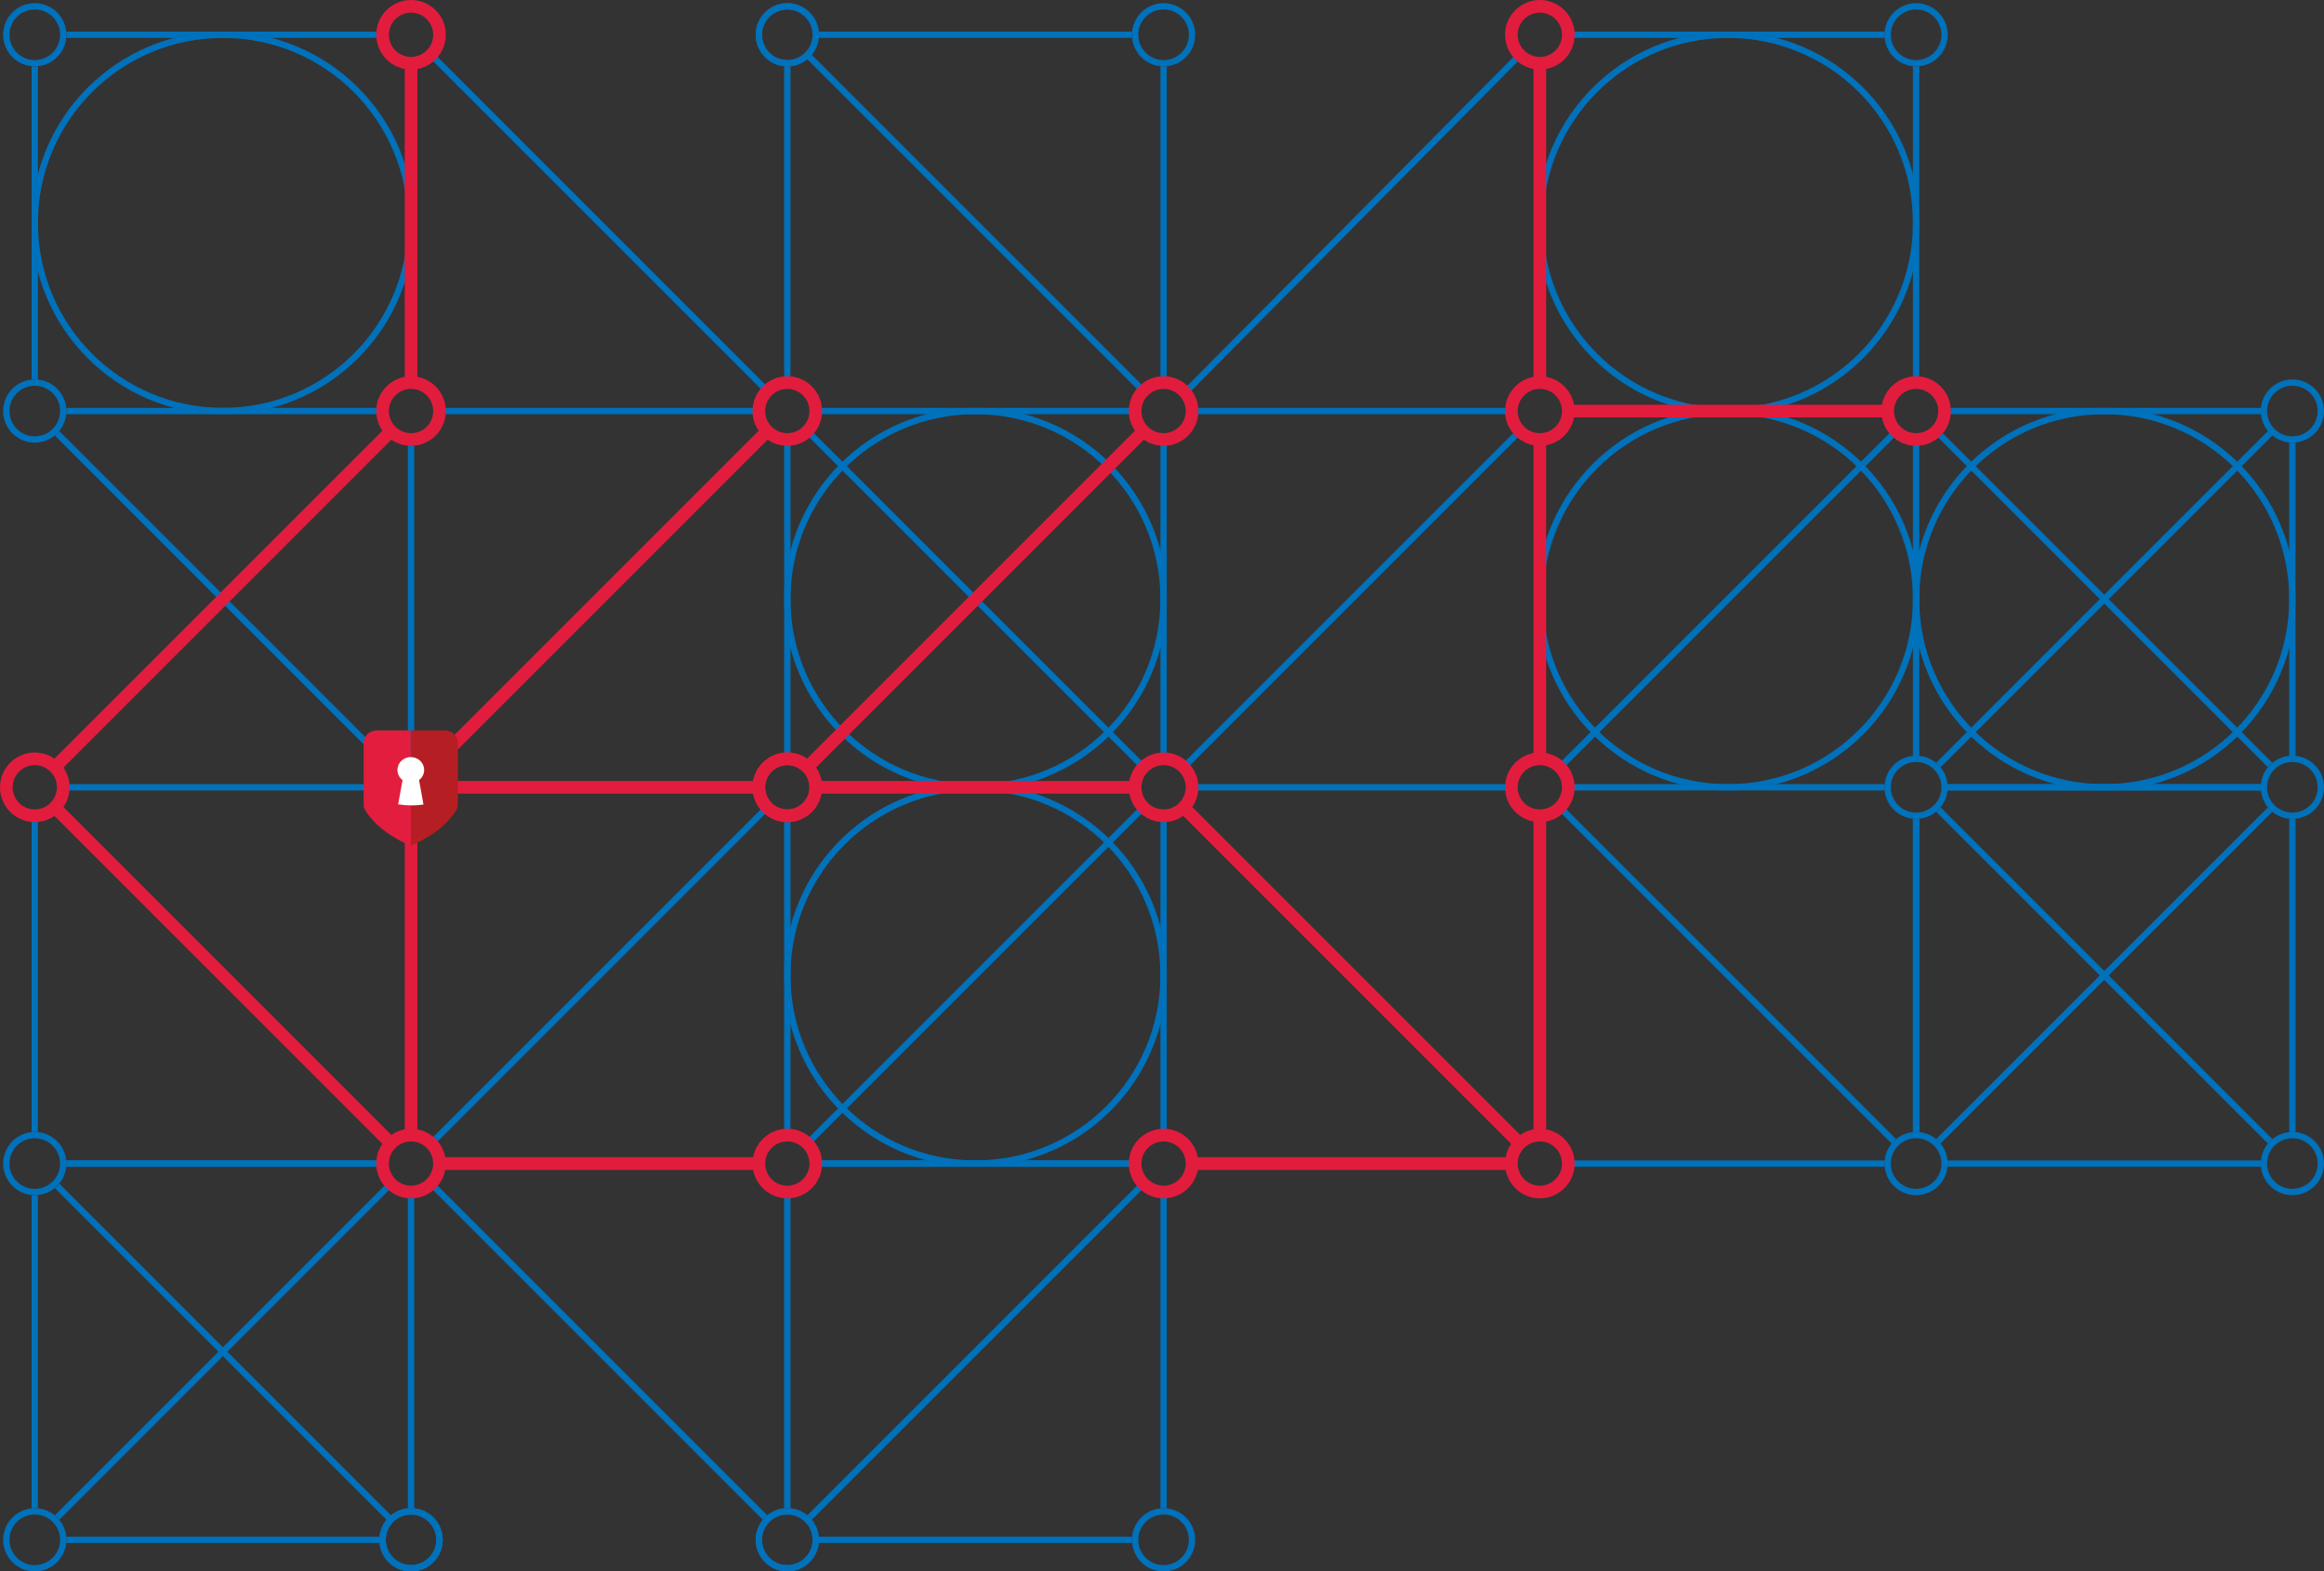 <?xml version="1.0" encoding="UTF-8"?>
<svg width="735px" height="497px" viewBox="0 0 735 497" version="1.1" xmlns="http://www.w3.org/2000/svg" xmlns:xlink="http://www.w3.org/1999/xlink">
    <rect x="0" y="0" width="735" height="497" fill="#333333" stroke="none"/>
    <title>who-uses-illo-header</title>
    <g id="who-uses-illo-header" stroke="none" stroke-width="1" fill="none" fill-rule="evenodd">
        <path d="M358,130 C358,130.338 358.017,130.671 358.049,131 L258.951,131 C258.983,130.671 259,130.338 259,130 C259,129.662 258.983,129.329 258.951,129 L358.049,129 C358.017,129.329 358,129.662 358,130 Z M369,20.951 L369,120.049 C368.671,120.017 368.338,120 368,120 C367.662,120 367.329,120.017 367,120.049 L367,20.951 C367.329,20.983 367.662,21 368,21 C368.338,21 368.671,20.983 369,20.951 Z M250,20.951 L250,120.049 C249.671,120.017 249.338,120 249,120 C248.662,120 248.328,120.017 247.999,120.049 L247.999,20.951 C248.328,20.983 248.662,21 249,21 C249.338,21 249.671,20.983 250,20.951 Z M358.049,9.999 C358.017,10.328 358,10.662 358,11 C358,11.338 358.017,11.671 358.049,12 L258.951,12 C258.983,11.671 259,11.338 259,11 C259,10.662 258.983,10.328 258.951,9.999 L358.049,9.999 Z" id="Combined-Shape" fill="#0071BB" fill-rule="nonzero"></path>
        <path d="M596,130 C596,130.338 596.017,130.671 596.049,131 L496.951,131 C496.983,130.671 497,130.338 497,130 C497,129.662 496.983,129.329 496.951,129 L596.049,129 C596.017,129.329 596,129.662 596,130 Z M607,20.951 L607,120.049 C606.671,120.017 606.338,120 606,120 C605.662,120 605.329,120.017 605,120.049 L605,20.951 C605.329,20.983 605.662,21 606,21 C606.338,21 606.671,20.983 607,20.951 Z M488,20.951 L488,120.049 C487.671,120.017 487.338,120 487,120 C486.662,120 486.328,120.017 485.999,120.049 L485.999,20.951 C486.328,20.983 486.662,21 487,21 C487.338,21 487.671,20.983 488,20.951 Z M596.049,9.999 C596.017,10.328 596,10.662 596,11 C596,11.338 596.017,11.671 596.049,12 L496.951,12 C496.983,11.671 497,11.338 497,11 C497,10.662 496.983,10.328 496.951,9.999 L596.049,9.999 Z" id="Combined-Shape" fill="#0071BB" fill-rule="nonzero"></path>
        <path d="M496.951,367 L596.049,367 C596.017,367.329 596,367.662 596,368 C596,368.338 596.017,368.671 596.049,369 L496.951,369 C496.983,368.671 497,368.338 497,368 C497,367.662 496.983,367.329 496.951,367 Z M488,258.951 L488,358.049 C487.671,358.017 487.338,358 487,358 C486.662,358 486.328,358.017 485.999,358.049 L485.999,258.951 C486.328,258.983 486.662,259 487,259 C487.338,259 487.671,258.983 488,258.951 Z M607.001,258.951 L607.001,358.049 C606.672,358.017 606.338,358 606,358 C605.662,358 605.329,358.017 605,358.049 L605,258.951 C605.329,258.983 605.662,259 606,259 C606.338,259 606.672,258.983 607.001,258.951 Z M596.049,247.999 C596.017,248.328 596,248.662 596,249 C596,249.338 596.017,249.671 596.049,250 L496.951,250 C496.983,249.671 497,249.338 497,249 C497,248.662 496.983,248.328 496.951,247.999 L596.049,247.999 Z" id="Combined-Shape" fill="#0071BB" fill-rule="nonzero"></path>
        <path d="M377.951,248 L477.049,248 L477.034,248.166 C477.032,248.2 477.029,248.233 477.026,248.267 L477.018,248.402 L477.018,248.402 C477.006,248.6 477,248.8 477,249 C477,249.2 477.006,249.398 477.017,249.595 L477.022,249.666 L477.022,249.666 L477.034,249.834 L477.049,250 L377.951,250 C377.983,249.671 378,249.338 378,249 C378,248.662 377.983,248.329 377.951,248 Z M369,139.951 L369,239.049 C368.671,239.017 368.338,239 368,239 C367.662,239 367.328,239.017 366.999,239.049 L366.999,139.951 C367.328,139.983 367.662,140 368,140 C368.338,140 368.671,139.983 369,139.951 Z M488,139.951 L488,239.049 L487.974,239.047 L487.855,239.036 L487.855,239.036 L487.775,239.029 L487.595,239.017 L487.595,239.017 C487.538,239.014 487.481,239.011 487.424,239.009 C487.39,239.007 487.355,239.006 487.32,239.005 C487.214,239.002 487.107,239 487,239 L486.719,239.003 L486.71,239.003 L486.578,239.009 L486.578,239.009 C486.52,239.011 486.461,239.014 486.403,239.018 C486.357,239.02 486.311,239.023 486.266,239.027 C486.186,239.032 486.106,239.039 486.026,239.047 L486,239.049 L486,139.951 C486.329,139.983 486.662,140 487,140 C487.338,140 487.671,139.983 488,139.951 Z M477.049,128.999 C477.017,129.328 477,129.662 477,130 C477,130.338 477.017,130.671 477.049,131 L377.951,131 C377.983,130.671 378,130.338 378,130 C378,129.662 377.983,129.328 377.951,128.999 L477.049,128.999 Z" id="Combined-Shape" fill="#0071BB" fill-rule="nonzero"></path>
        <path d="M131,139.951 L131,248 L239.049,248 C239.017,248.329 239,248.662 239,249 C239,249.338 239.017,249.671 239.049,250 L129,250 L128.999,139.951 L129.059,139.956 C129.131,139.963 129.203,139.969 129.275,139.974 L129.256,139.971 L129.37,139.98 C129.432,139.984 129.494,139.988 129.557,139.99 C129.608,139.993 129.66,139.994 129.712,139.996 C129.808,139.999 129.904,140 130,140 L130.273,139.995 L130.168,139.997 L130.222,139.998 L130.28,139.995 L130.283,139.995 L130.443,139.99 L130.63,139.98 C130.662,139.979 130.693,139.976 130.725,139.974 C130.798,139.969 130.87,139.963 130.942,139.956 L131,139.951 Z M250,139.951 L250,239.049 C249.671,239.017 249.338,239 249,239 C248.662,239 248.329,239.017 248,239.049 L248,139.951 C248.329,139.983 248.662,140 249,140 C249.338,140 249.671,139.983 250,139.951 Z M239.049,128.999 C239.017,129.328 239,129.662 239,130 C239,130.338 239.017,130.671 239.049,131 L139.951,131 L139.955,130.941 L139.956,130.933 L139.966,130.834 L139.966,130.815 L139.964,130.833 L139.974,130.725 L139.98,130.63 C139.984,130.568 139.988,130.506 139.99,130.443 C139.997,130.296 140,130.149 140,130 C140,129.851 139.997,129.703 139.99,129.556 C139.988,129.494 139.984,129.432 139.98,129.37 C139.978,129.338 139.976,129.306 139.974,129.275 C139.969,129.203 139.963,129.131 139.956,129.059 L139.951,128.999 L239.049,128.999 Z" id="Combined-Shape" fill="#0071BB" fill-rule="nonzero"></path>
        <path d="M120,487 C120,487.338 120.017,487.671 120.049,488 L20.951,488 C20.983,487.671 21,487.338 21,487 C21,486.662 20.983,486.329 20.951,486 L120.049,486 C120.017,486.329 120,486.662 120,487 Z M131,377.951 L131,477.049 C130.671,477.017 130.338,477 130,477 C129.662,477 129.329,477.017 129,477.049 L129,377.951 C129.329,377.983 129.662,378 130,378 C130.338,378 130.671,377.983 131,377.951 Z M12,377.951 L12,477.049 C11.671,477.017 11.338,477 11,477 C10.662,477 10.328,477.017 9.999,477.049 L9.999,377.951 C10.328,377.983 10.662,378 11,378 C11.338,378 11.671,377.983 12,377.951 Z M120.049,366.999 C120.017,367.328 120,367.662 120,368 C120,368.338 120.017,368.671 120.049,369 L20.951,369 C20.983,368.671 21,368.338 21,368 C21,367.662 20.983,367.328 20.951,366.999 L120.049,366.999 Z" id="Combined-Shape" fill="#0071BB" fill-rule="nonzero"></path>
        <path d="M120,368 C120,368.338 120.017,368.671 120.049,369 L20.951,369 C20.983,368.671 21,368.338 21,368 C21,367.662 20.983,367.329 20.951,367 L120.049,367 C120.017,367.329 120,367.662 120,368 Z M131,248 L131,358.049 C130.671,358.017 130.338,358 130,358 C129.662,358 129.329,358.017 129,358.049 L129,250 L20.951,250 C20.983,249.671 21,249.338 21,249 C21,248.662 20.983,248.328 20.951,247.999 L131,248 Z M12,258.951 L12,358.049 C11.671,358.017 11.338,358 11,358 C10.662,358 10.328,358.017 9.999,358.049 L9.999,258.951 C10.328,258.983 10.662,259 11,259 C11.338,259 11.671,258.983 12,258.951 Z" id="Combined-Shape" fill="#0071BB" fill-rule="nonzero"></path>
        <path d="M358.049,367 C358.017,367.329 358,367.662 358,368 C358,368.338 358.017,368.671 358.049,369 L258.951,369 C258.983,368.671 259,368.338 259,368 C259,367.662 258.983,367.329 258.951,367 L358.049,367 Z M250,258.951 L250,358.049 C249.671,358.017 249.338,358 249,358 C248.662,358 248.328,358.017 247.999,358.049 L247.999,258.951 C248.328,258.983 248.662,259 249,259 C249.338,259 249.671,258.983 250,258.951 Z M369.001,258.951 L369.001,358.049 C368.672,358.017 368.338,358 368,358 C367.662,358 367.329,358.017 367,358.049 L367,258.951 C367.329,258.983 367.662,259 368,259 C368.338,259 368.672,258.983 369.001,258.951 Z M358.049,247.999 C358.017,248.328 358,248.662 358,249 C358,249.338 358.017,249.671 358.049,250 L258.951,250 C258.983,249.671 259,249.338 259,249 C259,248.662 258.983,248.328 258.951,247.999 L358.049,247.999 Z" id="Combined-Shape" fill="#0071BB" fill-rule="nonzero"></path>
        <path d="M358,487 C358,487.338 358.017,487.671 358.049,488 L258.951,488 C258.983,487.671 259,487.338 259,487 C259,486.662 258.983,486.329 258.951,486 L358.049,486 C358.017,486.329 358,486.662 358,487 Z M369.001,377.951 L369,477.049 C368.671,477.017 368.338,477 368,477 C367.662,477 367.329,477.017 367,477.049 L367,377.951 C367.329,377.983 367.662,378 368,378 C368.338,378 368.672,377.983 369.001,377.951 Z M250,377.951 L250,477.049 C249.671,477.017 249.338,477 249,477 C248.662,477 248.328,477.017 247.999,477.049 L247.999,377.951 C248.328,377.983 248.662,378 249,378 C249.338,378 249.671,377.983 250,377.951 Z M358.049,366.999 C358.017,367.328 358,367.662 358,368 C358,368.338 358.017,368.671 358.049,369 L258.951,369 C258.983,368.671 259,368.338 259,368 C259,367.662 258.983,367.328 258.951,366.999 L358.049,366.999 Z" id="Combined-Shape" fill="#0071BB" fill-rule="nonzero"></path>
        <path d="M615.951,367 L715.049,367 C715.017,367.329 715,367.662 715,368 C715,368.338 715.017,368.671 715.049,369 L615.951,369 C615.983,368.671 616,368.338 616,368 C616,367.662 615.983,367.329 615.951,367 Z M606.168,258.997 L606.222,258.998 L606.222,258.998 L606.28,258.995 L606.283,258.995 L606.443,258.99 L606.443,258.99 L606.63,258.98 L606.63,258.98 C606.662,258.979 606.693,258.976 606.725,258.974 C606.798,258.969 606.87,258.963 606.942,258.956 L607,258.951 L607,358.049 C606.671,358.017 606.338,358 606,358 C605.662,358 605.328,358.017 604.999,358.049 L604.999,258.951 L605.059,258.956 C605.131,258.963 605.203,258.969 605.275,258.974 L605.256,258.971 L605.37,258.98 L605.37,258.98 C605.432,258.984 605.494,258.988 605.557,258.99 C605.608,258.993 605.66,258.994 605.712,258.996 C605.808,258.999 605.904,259 606,259 L606.273,258.995 L606.168,258.997 Z M726.001,258.951 L726.001,358.049 C725.672,358.017 725.338,358 725,358 C724.662,358 724.329,358.017 724,358.049 L724,258.951 C724.329,258.983 724.662,259 725,259 C725.338,259 725.672,258.983 726.001,258.951 Z M615.974,249.725 L615.98,249.63 L615.98,249.63 C615.984,249.568 615.988,249.506 615.99,249.443 C615.997,249.296 616,249.149 616,249 C616,248.851 615.997,248.703 615.99,248.556 C615.988,248.494 615.984,248.432 615.98,248.37 C615.978,248.338 615.976,248.306 615.974,248.275 C615.969,248.203 615.963,248.131 615.956,248.059 L615.951,247.999 L715.049,247.999 C715.017,248.328 715,248.662 715,249 C715,249.338 715.017,249.671 715.049,250 L615.951,250 L615.955,249.941 L615.956,249.933 L615.966,249.834 L615.966,249.834 L615.966,249.815 L615.964,249.833 L615.974,249.725 L615.974,249.725 Z" id="Combined-Shape" fill="#0071BB" fill-rule="nonzero"></path>
        <path d="M615.951,248 L715.049,248 C715.017,248.329 715,248.662 715,249 C715,249.338 715.017,249.671 715.049,250 L615.951,250 C615.983,249.671 616,249.338 616,249 C616,248.662 615.983,248.329 615.951,248 Z M607,139.951 L607,239.049 C606.671,239.017 606.338,239 606,239 C605.662,239 605.328,239.017 604.999,239.049 L604.999,139.951 C605.328,139.983 605.662,140 606,140 C606.338,140 606.671,139.983 607,139.951 Z M726,139.951 L726,239.049 C725.671,239.017 725.338,239 725,239 C724.662,239 724.329,239.017 724,239.049 L724,139.951 C724.329,139.983 724.662,140 725,140 C725.338,140 725.671,139.983 726,139.951 Z M715.049,128.999 C715.017,129.328 715,129.662 715,130 C715,130.338 715.017,130.671 715.049,131 L615.951,131 C615.983,130.671 616,130.338 616,130 C616,129.662 615.983,129.328 615.951,128.999 L715.049,128.999 Z" id="Combined-Shape" fill="#0071BB" fill-rule="nonzero"></path>
        <path d="M120,130 C120,130.338 120.017,130.671 120.049,131 L20.951,131 C20.983,130.671 21,130.338 21,130 C21,129.662 20.983,129.329 20.951,129 L120.049,129 C120.017,129.329 120,129.662 120,130 Z M131,20.951 L131,120.049 C130.671,120.017 130.338,120 130,120 C129.662,120 129.329,120.017 129,120.049 L129,20.951 C129.329,20.983 129.662,21 130,21 C130.338,21 130.671,20.983 131,20.951 Z M12,20.951 L12,120.049 C11.671,120.017 11.338,120 11,120 C10.662,120 10.328,120.017 9.999,120.049 L9.999,20.951 C10.328,20.983 10.662,21 11,21 C11.338,21 11.671,20.983 12,20.951 Z M120.049,9.999 C120.017,10.328 120,10.662 120,11 C120,11.338 120.017,11.671 120.049,12 L20.951,12 C20.983,11.671 21,11.338 21,11 C21,10.662 20.983,10.328 20.951,9.999 L120.049,9.999 Z" id="Combined-Shape" fill="#0071BB" fill-rule="nonzero"></path>
        <path d="M598.258,136.33 C598.681,136.847 599.155,137.321 599.672,137.744 L494.743,242.672 C494.32,242.155 493.847,241.681 493.33,241.258 L598.258,136.33 Z" id="Combined-Shape" fill="#0071BB" fill-rule="nonzero"></path>
        <path d="M479.258,136.33 C479.681,136.847 480.155,137.321 480.672,137.744 L375.743,242.672 C375.32,242.155 374.847,241.681 374.33,241.258 L479.258,136.33 Z" id="Combined-Shape" fill="#0071BB" fill-rule="nonzero"></path>
        <path d="M256.743,136.329 L361.672,241.257 L361.601,241.315 C361.53,241.375 361.459,241.435 361.389,241.497 L361.672,241.257 C361.555,241.352 361.44,241.451 361.328,241.551 C361.055,241.796 360.796,242.055 360.552,242.327 C360.533,242.348 360.515,242.369 360.497,242.389 C360.435,242.459 360.375,242.53 360.315,242.601 L360.257,242.672 L360.257,242.672 L255.329,137.743 C255.846,137.32 256.32,136.846 256.743,136.329 Z" id="Combined-Shape" fill="#0071BB" fill-rule="nonzero"></path>
        <path d="M360.258,255.33 C360.681,255.847 361.155,256.321 361.672,256.744 L256.743,361.672 C256.32,361.155 255.847,360.681 255.33,360.258 L360.258,255.33 Z" id="Combined-Shape" fill="#0071BB" fill-rule="nonzero"></path>
        <path d="M360.258,374.33 C360.681,374.847 361.155,375.321 361.672,375.744 L256.743,480.672 C256.32,480.155 255.847,479.681 255.33,479.258 L360.258,374.33 Z" id="Combined-Shape" fill="#0071BB" fill-rule="nonzero"></path>
        <path d="M137.743,374.329 L242.672,479.257 C242.154,479.68 241.68,480.154 241.257,480.672 L136.329,375.743 C136.846,375.32 137.32,374.846 137.743,374.329 Z" id="Combined-Shape" fill="#0071BB" fill-rule="nonzero"></path>
        <path d="M241.258,255.33 C241.681,255.847 242.155,256.321 242.672,256.744 L137.743,361.672 C137.32,361.155 136.847,360.681 136.33,360.258 L241.258,255.33 Z" id="Combined-Shape" fill="#0071BB" fill-rule="nonzero"></path>
        <path d="M122.258,374.33 C122.681,374.847 123.155,375.321 123.672,375.744 L18.743,480.672 C18.32,480.155 17.847,479.681 17.33,479.258 L122.258,374.33 Z" id="Combined-Shape" fill="#0071BB" fill-rule="nonzero"></path>
        <path d="M18.743,374.329 L123.672,479.257 C123.154,479.68 122.68,480.154 122.257,480.672 L17.329,375.743 C17.846,375.32 18.32,374.846 18.743,374.329 Z" id="Combined-Shape" fill="#0071BB" fill-rule="nonzero"></path>
        <path d="M18.743,136.329 L130.707,248.293 L129.293,249.707 L17.329,137.743 C17.846,137.32 18.32,136.846 18.743,136.329 Z" id="Combined-Shape" fill="#0071BB" fill-rule="nonzero"></path>
        <path d="M613.743,255.329 L718.671,360.257 C718.154,360.68 717.68,361.154 717.257,361.671 L612.329,256.743 C612.846,256.32 613.32,255.846 613.743,255.329 Z" id="Combined-Shape" fill="#0071BB" fill-rule="nonzero"></path>
        <path d="M494.743,255.329 L599.671,360.257 C599.154,360.68 598.68,361.154 598.257,361.671 L493.329,256.743 C493.846,256.32 494.32,255.846 494.743,255.329 Z" id="Combined-Shape" fill="#0071BB" fill-rule="nonzero"></path>
        <path d="M717.258,255.33 C717.681,255.847 718.155,256.321 718.672,256.744 L613.743,361.672 C613.32,361.155 612.847,360.681 612.33,360.258 L717.258,255.33 Z" id="Combined-Shape" fill="#0071BB" fill-rule="nonzero"></path>
        <path d="M613.743,136.329 L718.672,241.257 C718.154,241.68 717.68,242.154 717.257,242.672 L612.329,137.743 C612.846,137.32 613.32,136.846 613.743,136.329 Z" id="Combined-Shape" fill="#0071BB" fill-rule="nonzero"></path>
        <path d="M717.258,136.33 C717.681,136.847 718.155,137.321 718.672,137.744 L613.743,242.672 C613.32,242.155 612.847,241.681 612.33,241.258 L717.258,136.33 Z" id="Combined-Shape" fill="#0071BB" fill-rule="nonzero"></path>
        <path d="M137.743,17.329 L242.672,122.257 C242.154,122.68 241.68,123.154 241.257,123.672 L136.329,18.743 C136.846,18.32 137.32,17.846 137.743,17.329 Z" id="Combined-Shape" fill="#0071BB" fill-rule="nonzero"></path>
        <path d="M256.743,17.329 L361.672,122.257 C361.154,122.68 360.68,123.154 360.257,123.672 L255.329,18.743 C255.846,18.32 256.32,17.846 256.743,17.329 Z" id="Combined-Shape" fill="#0071BB" fill-rule="nonzero"></path>
        <path d="M479.285,17.363 C479.71,17.878 480.186,18.35 480.705,18.77 L376.153,124.208 C375.764,123.661 375.321,123.155 374.832,122.698 L479.285,17.363 Z" id="Combined-Shape" fill="#0071BB" fill-rule="nonzero"></path>
        <path d="M606,239 C600.477,239 596,243.477 596,249 C596,254.523 600.477,259 606,259 C611.523,259 616,254.523 616,249 C616,243.477 611.523,239 606,239 Z M606,241 C610.418,241 614,244.582 614,249 C614,253.418 610.418,257 606,257 C601.582,257 598,253.418 598,249 C598,244.582 601.582,241 606,241 Z" id="Oval" fill="#0071BB" fill-rule="nonzero"></path>
        <path d="M606,358 C600.477,358 596,362.477 596,368 C596,373.523 600.477,378 606,378 C611.523,378 616,373.523 616,368 C616,362.477 611.523,358 606,358 Z M606,360 C610.418,360 614,363.582 614,368 C614,372.418 610.418,376 606,376 C601.582,376 598,372.418 598,368 C598,363.582 601.582,360 606,360 Z" id="Oval" fill="#0071BB" fill-rule="nonzero"></path>
        <path d="M725,239 C719.477,239 715,243.477 715,249 C715,254.523 719.477,259 725,259 C730.523,259 735,254.523 735,249 C735,243.477 730.523,239 725,239 Z M725,241 C729.418,241 733,244.582 733,249 C733,253.418 729.418,257 725,257 C720.582,257 717,253.418 717,249 C717,244.582 720.582,241 725,241 Z" id="Oval" fill="#0071BB" fill-rule="nonzero"></path>
        <path d="M725,358 C719.477,358 715,362.477 715,368 C715,373.523 719.477,378 725,378 C730.523,378 735,373.523 735,368 C735,362.477 730.523,358 725,358 Z M725,360 C729.418,360 733,363.582 733,368 C733,372.418 729.418,376 725,376 C720.582,376 717,372.418 717,368 C717,363.582 720.582,360 725,360 Z" id="Oval" fill="#0071BB" fill-rule="nonzero"></path>
        <path d="M725,120 C719.477,120 715,124.477 715,130 C715,135.523 719.477,140 725,140 C730.523,140 735,135.523 735,130 C735,124.477 730.523,120 725,120 Z M725,122 C729.418,122 733,125.582 733,130 C733,134.418 729.418,138 725,138 C720.582,138 717,134.418 717,130 C717,125.582 720.582,122 725,122 Z" id="Oval" fill="#0071BB" fill-rule="nonzero"></path>
        <path d="M606,1 C600.477,1 596,5.477 596,11 C596,16.523 600.477,21 606,21 C611.523,21 616,16.523 616,11 C616,5.477 611.523,1 606,1 Z M606,3 C610.418,3 614,6.582 614,11 C614,15.418 610.418,19 606,19 C601.582,19 598,15.418 598,11 C598,6.582 601.582,3 606,3 Z" id="Oval" fill="#0071BB" fill-rule="nonzero"></path>
        <path d="M249,1 C243.477,1 239,5.477 239,11 C239,16.523 243.477,21 249,21 C254.523,21 259,16.523 259,11 C259,5.477 254.523,1 249,1 Z M249,3 C253.418,3 257,6.582 257,11 C257,15.418 253.418,19 249,19 C244.582,19 241,15.418 241,11 C241,6.582 244.582,3 249,3 Z" id="Oval" fill="#0071BB" fill-rule="nonzero"></path>
        <path d="M368,1 C362.477,1 358,5.477 358,11 C358,16.523 362.477,21 368,21 C373.523,21 378,16.523 378,11 C378,5.477 373.523,1 368,1 Z M368,3 C372.418,3 376,6.582 376,11 C376,15.418 372.418,19 368,19 C363.582,19 360,15.418 360,11 C360,6.582 363.582,3 368,3 Z" id="Oval" fill="#0071BB" fill-rule="nonzero"></path>
        <path d="M249,477 C243.477,477 239,481.477 239,487 C239,492.523 243.477,497 249,497 C254.523,497 259,492.523 259,487 C259,481.477 254.523,477 249,477 Z M249,479 C253.418,479 257,482.582 257,487 C257,491.418 253.418,495 249,495 C244.582,495 241,491.418 241,487 C241,482.582 244.582,479 249,479 Z" id="Oval" fill="#0071BB" fill-rule="nonzero"></path>
        <path d="M368,477 C362.477,477 358,481.477 358,487 C358,492.523 362.477,497 368,497 C373.523,497 378,492.523 378,487 C378,481.477 373.523,477 368,477 Z M368,479 C372.418,479 376,482.582 376,487 C376,491.418 372.418,495 368,495 C363.582,495 360,491.418 360,487 C360,482.582 363.582,479 368,479 Z" id="Oval" fill="#0071BB" fill-rule="nonzero"></path>
        <path d="M11,477 C5.477,477 1,481.477 1,487 C1,492.523 5.477,497 11,497 C16.523,497 21,492.523 21,487 C21,481.477 16.523,477 11,477 Z M11,479 C15.418,479 19,482.582 19,487 C19,491.418 15.418,495 11,495 C6.582,495 3,491.418 3,487 C3,482.582 6.582,479 11,479 Z" id="Oval" fill="#0071BB" fill-rule="nonzero"></path>
        <path d="M11,358 C5.477,358 1,362.477 1,368 C1,373.523 5.477,378 11,378 C16.523,378 21,373.523 21,368 C21,362.477 16.523,358 11,358 Z M11,360 C15.418,360 19,363.582 19,368 C19,372.418 15.418,376 11,376 C6.582,376 3,372.418 3,368 C3,363.582 6.582,360 11,360 Z" id="Oval" fill="#0071BB" fill-rule="nonzero"></path>
        <path d="M11,120 C5.477,120 1,124.477 1,130 C1,135.523 5.477,140 11,140 C16.523,140 21,135.523 21,130 C21,124.477 16.523,120 11,120 Z M11,122 C15.418,122 19,125.582 19,130 C19,134.418 15.418,138 11,138 C6.582,138 3,134.418 3,130 C3,125.582 6.582,122 11,122 Z" id="Oval" fill="#0071BB" fill-rule="nonzero"></path>
        <path d="M11,1 C5.477,1 1,5.477 1,11 C1,16.523 5.477,21 11,21 C16.523,21 21,16.523 21,11 C21,5.477 16.523,1 11,1 Z M11,3 C15.418,3 19,6.582 19,11 C19,15.418 15.418,19 11,19 C6.582,19 3,15.418 3,11 C3,6.582 6.582,3 11,3 Z" id="Oval" fill="#0071BB" fill-rule="nonzero"></path>
        <path d="M130,477 C124.477,477 120,481.477 120,487 C120,492.523 124.477,497 130,497 C135.523,497 140,492.523 140,487 C140,481.477 135.523,477 130,477 Z M130,479 C134.418,479 138,482.582 138,487 C138,491.418 134.418,495 130,495 C125.582,495 122,491.418 122,487 C122,482.582 125.582,479 130,479 Z" id="Oval" fill="#0071BB" fill-rule="nonzero"></path>
        <path d="M70.5,10 C37.087,10 10,37.087 10,70.5 C10,103.913 37.087,131 70.5,131 C103.913,131 131,103.913 131,70.5 C131,37.087 103.913,10 70.5,10 Z M70.5,12 C102.809,12 129,38.191 129,70.5 C129,102.809 102.809,129 70.5,129 C38.191,129 12,102.809 12,70.5 C12,38.191 38.191,12 70.5,12 Z" id="Oval" fill="#0071BB" fill-rule="nonzero"></path>
        <path d="M308.5,129 C275.087,129 248,156.087 248,189.5 C248,222.913 275.087,250 308.5,250 C341.913,250 369,222.913 369,189.5 C369,156.087 341.913,129 308.5,129 Z M308.5,131 C340.809,131 367,157.191 367,189.5 C367,221.809 340.809,248 308.5,248 C276.191,248 250,221.809 250,189.5 C250,157.191 276.191,131 308.5,131 Z" id="Oval" fill="#0071BB" fill-rule="nonzero"></path>
        <path d="M308.5,248 C275.087,248 248,275.087 248,308.5 C248,341.913 275.087,369 308.5,369 C341.913,369 369,341.913 369,308.5 C369,275.087 341.913,248 308.5,248 Z M308.5,250 C340.809,250 367,276.191 367,308.5 C367,340.809 340.809,367 308.5,367 C276.191,367 250,340.809 250,308.5 C250,276.191 276.191,250 308.5,250 Z" id="Oval" fill="#0071BB" fill-rule="nonzero"></path>
        <path d="M546.5,129 C513.087,129 486,156.087 486,189.5 C486,222.913 513.087,250 546.5,250 C579.913,250 607,222.913 607,189.5 C607,156.087 579.913,129 546.5,129 Z M546.5,131 C578.809,131 605,157.191 605,189.5 C605,221.809 578.809,248 546.5,248 C514.191,248 488,221.809 488,189.5 C488,157.191 514.191,131 546.5,131 Z" id="Oval" fill="#0071BB" fill-rule="nonzero"></path>
        <path d="M665.5,129 C632.087,129 605,156.087 605,189.5 C605,222.913 632.087,250 665.5,250 C698.913,250 726,222.913 726,189.5 C726,156.087 698.913,129 665.5,129 Z M665.5,131 C697.809,131 724,157.191 724,189.5 C724,221.809 697.809,248 665.5,248 C633.191,248 607,221.809 607,189.5 C607,157.191 633.191,131 665.5,131 Z" id="Oval" fill="#0071BB" fill-rule="nonzero"></path>
        <path d="M546.5,10 C513.087,10 486,37.087 486,70.5 C486,103.913 513.087,131 546.5,131 C579.913,131 607,103.913 607,70.5 C607,37.087 579.913,10 546.5,10 Z M546.5,12 C578.809,12 605,38.191 605,70.5 C605,102.809 578.809,129 546.5,129 C514.191,129 488,102.809 488,70.5 C488,38.191 514.191,12 546.5,12 Z" id="Oval" fill="#0071BB" fill-rule="nonzero"></path>
        <path d="M376.344,254.514 L481.485,359.657 C480.363,360.4 479.4,361.363 478.657,362.485 L373.514,257.344 C374.637,256.6 375.6,255.637 376.344,254.514 Z" id="Combined-Shape" fill="#E21C3D" fill-rule="nonzero"></path>
        <path d="M239,249 C239,249.685 239.069,250.354 239.2,251 L130,251 L130,247 L239.2,247 C239.069,247.646 239,248.315 239,249 Z M358.2,247 C358.069,247.646 358,248.315 358,249 C358,249.685 358.069,250.354 358.2,251 L258.8,251 C258.931,250.354 259,249.685 259,249 C259,248.315 258.931,247.646 258.8,247 L358.2,247 Z" id="Combined-Shape" fill="#E21C3D" fill-rule="nonzero"></path>
        <path d="M359.658,135.516 C360.401,136.638 361.364,137.601 362.486,138.343 L257.344,243.487 C256.601,242.364 255.637,241.4 254.515,240.657 L359.658,135.516 Z" id="Combined-Shape" fill="#E21C3D" fill-rule="nonzero"></path>
        <path d="M243.486,138.343 L131.414,250.414 L128.586,247.586 L240.658,135.516 C241.401,136.638 242.364,137.601 243.486,138.343 Z" id="Combined-Shape" fill="#E21C3D" fill-rule="nonzero"></path>
        <path d="M121.658,135.516 C122.401,136.638 123.364,137.601 124.486,138.343 L19.344,243.487 C18.601,242.364 17.637,241.4 16.515,240.657 L121.658,135.516 Z" id="Combined-Shape" fill="#E21C3D" fill-rule="nonzero"></path>
        <path d="M19.344,254.514 L124.486,359.657 C123.363,360.4 122.4,361.363 121.657,362.486 L16.514,257.344 C17.637,256.6 18.6,255.637 19.344,254.514 Z" id="Combined-Shape" fill="#E21C3D" fill-rule="nonzero"></path>
        <path d="M132,249 L132,358.2 C131.354,358.069 130.685,358 130,358 C129.315,358 128.646,358.069 128,358.2 L128,249 L132,249 Z" id="Combined-Shape" fill="#E21C3D" fill-rule="nonzero"></path>
        <path d="M239.2,366 C239.069,366.646 239,367.315 239,368 C239,368.685 239.069,369.354 239.2,370 L139.8,370 C139.931,369.354 140,368.685 140,368 C140,367.315 139.931,366.646 139.8,366 L239.2,366 Z" id="Combined-Shape" fill="#E21C3D" fill-rule="nonzero"></path>
        <path d="M477.2,366 C477.069,366.646 477,367.315 477,368 C477,368.685 477.069,369.354 477.2,370 L377.8,370 C377.931,369.354 378,368.685 378,368 C378,367.315 377.931,366.646 377.8,366 L477.2,366 Z" id="Combined-Shape" fill="#E21C3D" fill-rule="nonzero"></path>
        <path d="M489,258.8 L489,358.2 C488.354,358.069 487.685,358 487,358 C486.315,358 485.646,358.069 485,358.2 L485,258.8 C485.646,258.931 486.315,259 487,259 C487.685,259 488.354,258.931 489,258.8 Z M489,139.8 L489,239.2 C488.354,239.069 487.685,239 487,239 C486.315,239 485.646,239.069 485,239.2 L485,139.8 C485.646,139.931 486.315,140 487,140 C487.685,140 488.354,139.931 489,139.8 Z M489,20.8 L489,120.2 C488.354,120.069 487.685,120 487,120 C486.315,120 485.646,120.069 485,120.2 L485,20.8 C485.646,20.931 486.315,21 487,21 C487.685,21 488.354,20.931 489,20.8 Z" id="Combined-Shape" fill="#E21C3D" fill-rule="nonzero"></path>
        <path d="M596,130 C596,130.685 596.069,131.354 596.2,132 L496.8,132 C496.931,131.354 497,130.685 497,130 C497,129.315 496.931,128.646 496.8,128 L596.2,128 C596.069,128.646 596,129.315 596,130 Z" id="Combined-Shape" fill="#E21C3D" fill-rule="nonzero"></path>
        <path d="M132,20.8 L132,120.2 C131.354,120.069 130.685,120 130,120 C129.315,120 128.646,120.069 128,120.2 L128,20.8 C128.646,20.931 129.315,21 130,21 C130.685,21 131.354,20.931 132,20.8 Z" id="Combined-Shape" fill="#E21C3D" fill-rule="nonzero"></path>
        <path d="M130,0 C123.925,0 119,4.925 119,11 C119,17.075 123.925,22 130,22 C136.075,22 141,17.075 141,11 C141,4.925 136.075,0 130,0 Z M130,4 C133.866,4 137,7.134 137,11 C137,14.866 133.866,18 130,18 C126.134,18 123,14.866 123,11 C123,7.134 126.134,4 130,4 Z" id="Oval" fill="#E21C3D" fill-rule="nonzero"></path>
        <path d="M130,119 C123.925,119 119,123.925 119,130 C119,136.075 123.925,141 130,141 C136.075,141 141,136.075 141,130 C141,123.925 136.075,119 130,119 Z M130,123 C133.866,123 137,126.134 137,130 C137,133.866 133.866,137 130,137 C126.134,137 123,133.866 123,130 C123,126.134 126.134,123 130,123 Z" id="Oval" fill="#E21C3D" fill-rule="nonzero"></path>
        <path d="M11,238 C4.925,238 0,242.925 0,249 C0,255.075 4.925,260 11,260 C17.075,260 22,255.075 22,249 C22,242.925 17.075,238 11,238 Z M11,242 C14.866,242 18,245.134 18,249 C18,252.866 14.866,256 11,256 C7.134,256 4,252.866 4,249 C4,245.134 7.134,242 11,242 Z" id="Oval" fill="#E21C3D" fill-rule="nonzero"></path>
        <path d="M487,238 C480.925,238 476,242.925 476,249 C476,255.075 480.925,260 487,260 C493.075,260 498,255.075 498,249 C498,242.925 493.075,238 487,238 Z M487,242 C490.866,242 494,245.134 494,249 C494,252.866 490.866,256 487,256 C483.134,256 480,252.866 480,249 C480,245.134 483.134,242 487,242 Z" id="Oval" fill="#E21C3D" fill-rule="nonzero"></path>
        <path d="M487,357 C480.925,357 476,361.925 476,368 C476,374.075 480.925,379 487,379 C493.075,379 498,374.075 498,368 C498,361.925 493.075,357 487,357 Z M487,361 C490.866,361 494,364.134 494,368 C494,371.866 490.866,375 487,375 C483.134,375 480,371.866 480,368 C480,364.134 483.134,361 487,361 Z" id="Oval" fill="#E21C3D" fill-rule="nonzero"></path>
        <path d="M368,238 C361.925,238 357,242.925 357,249 C357,255.075 361.925,260 368,260 C374.075,260 379,255.075 379,249 C379,242.925 374.075,238 368,238 Z M368,242 C371.866,242 375,245.134 375,249 C375,252.866 371.866,256 368,256 C364.134,256 361,252.866 361,249 C361,245.134 364.134,242 368,242 Z" id="Oval" fill="#E21C3D" fill-rule="nonzero"></path>
        <path d="M368,357 C361.925,357 357,361.925 357,368 C357,374.075 361.925,379 368,379 C374.075,379 379,374.075 379,368 C379,361.925 374.075,357 368,357 Z M368,361 C371.866,361 375,364.134 375,368 C375,371.866 371.866,375 368,375 C364.134,375 361,371.866 361,368 C361,364.134 364.134,361 368,361 Z" id="Oval" fill="#E21C3D" fill-rule="nonzero"></path>
        <path d="M130,357 C123.925,357 119,361.925 119,368 C119,374.075 123.925,379 130,379 C136.075,379 141,374.075 141,368 C141,361.925 136.075,357 130,357 Z M130,361 C133.866,361 137,364.134 137,368 C137,371.866 133.866,375 130,375 C126.134,375 123,371.866 123,368 C123,364.134 126.134,361 130,361 Z" id="Oval" fill="#E21C3D" fill-rule="nonzero"></path>
        <path d="M249,357 C242.925,357 238,361.925 238,368 C238,374.075 242.925,379 249,379 C255.075,379 260,374.075 260,368 C260,361.925 255.075,357 249,357 Z M249,361 C252.866,361 256,364.134 256,368 C256,371.866 252.866,375 249,375 C245.134,375 242,371.866 242,368 C242,364.134 245.134,361 249,361 Z" id="Oval" fill="#E21C3D" fill-rule="nonzero"></path>
        <path d="M249,238 C242.925,238 238,242.925 238,249 C238,255.075 242.925,260 249,260 C255.075,260 260,255.075 260,249 C260,242.925 255.075,238 249,238 Z M249,242 C252.866,242 256,245.134 256,249 C256,252.866 252.866,256 249,256 C245.134,256 242,252.866 242,249 C242,245.134 245.134,242 249,242 Z" id="Oval" fill="#E21C3D" fill-rule="nonzero"></path>
        <path d="M487,119 C480.925,119 476,123.925 476,130 C476,136.075 480.925,141 487,141 C493.075,141 498,136.075 498,130 C498,123.925 493.075,119 487,119 Z M487,123 C490.866,123 494,126.134 494,130 C494,133.866 490.866,137 487,137 C483.134,137 480,133.866 480,130 C480,126.134 483.134,123 487,123 Z" id="Oval" fill="#E21C3D" fill-rule="nonzero"></path>
        <path d="M368,119 C361.925,119 357,123.925 357,130 C357,136.075 361.925,141 368,141 C374.075,141 379,136.075 379,130 C379,123.925 374.075,119 368,119 Z M368,123 C371.866,123 375,126.134 375,130 C375,133.866 371.866,137 368,137 C364.134,137 361,133.866 361,130 C361,126.134 364.134,123 368,123 Z" id="Oval" fill="#E21C3D" fill-rule="nonzero"></path>
        <path d="M249,119 C242.925,119 238,123.925 238,130 C238,136.075 242.925,141 249,141 C255.075,141 260,136.075 260,130 C260,123.925 255.075,119 249,119 Z M249,123 C252.866,123 256,126.134 256,130 C256,133.866 252.866,137 249,137 C245.134,137 242,133.866 242,130 C242,126.134 245.134,123 249,123 Z" id="Oval" fill="#E21C3D" fill-rule="nonzero"></path>
        <path d="M606,119 C599.925,119 595,123.925 595,130 C595,136.075 599.925,141 606,141 C612.075,141 617,136.075 617,130 C617,123.925 612.075,119 606,119 Z M606,123 C609.866,123 613,126.134 613,130 C613,133.866 609.866,137 606,137 C602.134,137 599,133.866 599,130 C599,126.134 602.134,123 606,123 Z" id="Oval" fill="#E21C3D" fill-rule="nonzero"></path>
        <path d="M487,0 C480.925,0 476,4.925 476,11 C476,17.075 480.925,22 487,22 C493.075,22 498,17.075 498,11 C498,4.925 493.075,0 487,0 Z M487,4 C490.866,4 494,7.134 494,11 C494,14.866 490.866,18 487,18 C483.134,18 480,14.866 480,11 C480,7.134 483.134,4 487,4 Z" id="Oval" fill="#E21C3D" fill-rule="nonzero"></path>
        <g id="Group" transform="translate(115, 231)" fill-rule="nonzero">
            <g id="login-gov-logo-mark">
                <path d="M25.628,0 L14.892,0 L14.892,36.482 C25.078,32.139 28.639,26.51 29.54,24.755 C29.71,24.42 29.796,24.051 29.793,23.678 L29.793,4.013 C29.793,2.949 29.354,1.928 28.573,1.175 C27.792,0.423 26.733,0 25.628,0 Z" id="Path" fill="#B51E23"></path>
                <path d="M4.165,0 C1.865,0 -9.25811557e-05,1.797 -9.25811557e-05,4.013 L-9.25811557e-05,23.678 C-0.003,24.051 0.083,24.42 0.252,24.755 C1.154,26.493 4.76,32.165 14.892,36.482 L14.892,0 L4.165,0 Z" id="Path" fill="#E21D3E"></path>
                <path d="M17.533,15.722 C18.949,14.648 19.503,12.828 18.914,11.187 C18.324,9.547 16.721,8.446 14.919,8.446 C13.117,8.446 11.513,9.547 10.924,11.187 C10.334,12.828 10.889,14.648 12.305,15.722 C11.836,18.276 11.373,20.829 10.916,23.383 C12.23,23.601 13.559,23.711 14.892,23.713 C16.243,23.739 17.595,23.652 18.93,23.453 C18.462,20.847 18.029,18.293 17.533,15.722 Z" id="Path" fill="#FFFFFF"></path>
            </g>
        </g>
        <path d="M130,477 C124.477,477 120,481.477 120,487 C120,492.523 124.477,497 130,497 C135.523,497 140,492.523 140,487 C140,481.477 135.523,477 130,477 Z M130,479 C134.418,479 138,482.582 138,487 C138,491.418 134.418,495 130,495 C125.582,495 122,491.418 122,487 C122,482.582 125.582,479 130,479 Z" id="Oval" fill="#0071BB" fill-rule="nonzero"></path>
        <path d="M249,477 C243.477,477 239,481.477 239,487 C239,492.523 243.477,497 249,497 C254.523,497 259,492.523 259,487 C259,481.477 254.523,477 249,477 Z M249,479 C253.418,479 257,482.582 257,487 C257,491.418 253.418,495 249,495 C244.582,495 241,491.418 241,487 C241,482.582 244.582,479 249,479 Z" id="Oval" fill="#0071BB" fill-rule="nonzero"></path>
        <path d="M249,1 C243.477,1 239,5.477 239,11 C239,16.523 243.477,21 249,21 C254.523,21 259,16.523 259,11 C259,5.477 254.523,1 249,1 Z M249,3 C253.418,3 257,6.582 257,11 C257,15.418 253.418,19 249,19 C244.582,19 241,15.418 241,11 C241,6.582 244.582,3 249,3 Z" id="Oval" fill="#0071BB" fill-rule="nonzero"></path>
        <path d="M249,238 C242.925,238 238,242.925 238,249 C238,255.075 242.925,260 249,260 C255.075,260 260,255.075 260,249 C260,242.925 255.075,238 249,238 Z M249,242 C252.866,242 256,245.134 256,249 C256,252.866 252.866,256 249,256 C245.134,256 242,252.866 242,249 C242,245.134 245.134,242 249,242 Z" id="Oval" fill="#E21C3D" fill-rule="nonzero"></path>
        <path d="M130,477 C124.477,477 120,481.477 120,487 C120,492.523 124.477,497 130,497 C135.523,497 140,492.523 140,487 C140,481.477 135.523,477 130,477 Z M130,479 C134.418,479 138,482.582 138,487 C138,491.418 134.418,495 130,495 C125.582,495 122,491.418 122,487 C122,482.582 125.582,479 130,479 Z" id="Oval" fill="#0071BB" fill-rule="nonzero"></path>
    </g>
</svg>